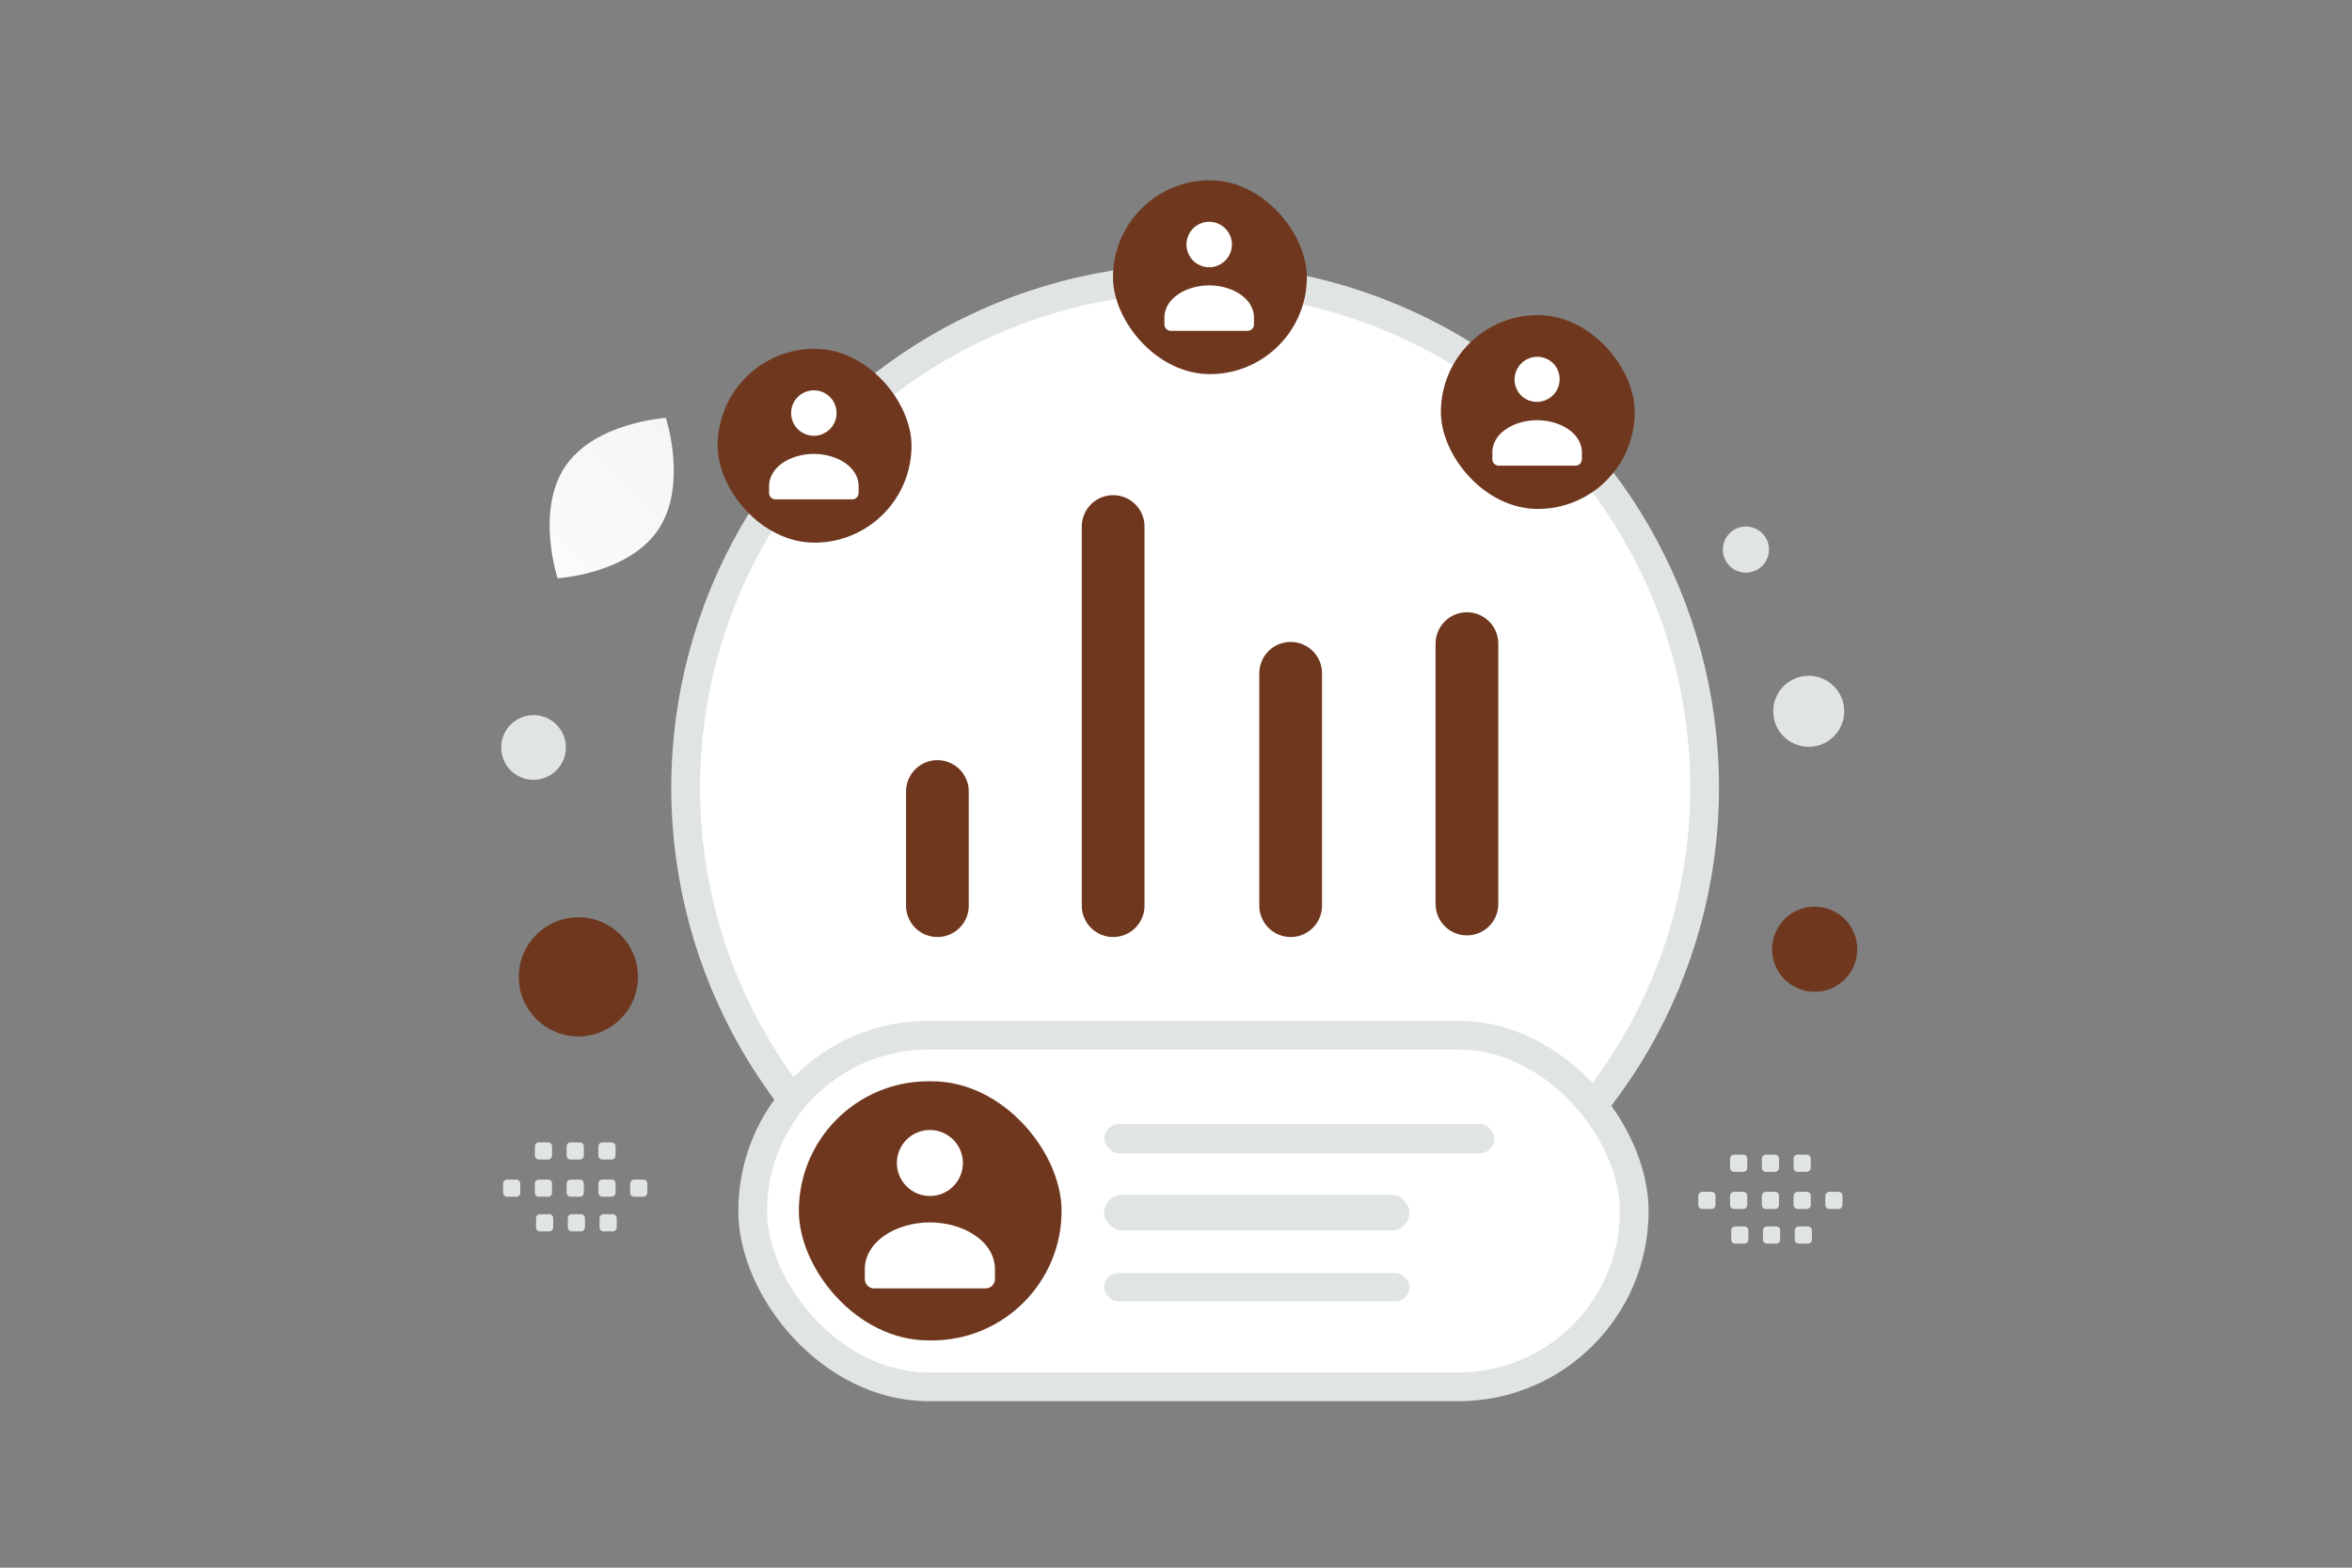 <svg width="900" height="600" viewBox="0 0 900 600" fill="none" xmlns="http://www.w3.org/2000/svg"><rect x="0" y="0" width="900" height="600" fill="#808080" stroke="none"/><path fill="transparent" d="M0 0h900v600H0z"/><circle cx="457.323" cy="301.485" r="194.959" fill="#fff" stroke="#E1E4E5" stroke-width="11"/><path d="M561.327 246.336v99.665m-67.451-88.315v88.94m-67.93-145.113v145.113m-67.25-43.69v43.69" stroke="#6f381e" stroke-width="24" stroke-linecap="round" stroke-linejoin="round"/><rect x="288.02" y="396.179" width="337.318" height="134.603" rx="67.301" fill="#fff" stroke="#E1E4E5" stroke-width="11"/><rect x="305.682" y="413.841" width="100.536" height="99.178" rx="49.589" fill="#6f381e"/><path fill-rule="evenodd" clip-rule="evenodd" d="M380.724 485.899v3.605c0 1.989-1.594 3.604-3.558 3.604h-42.684c-1.964 0-3.558-1.615-3.558-3.604v-3.663c0-10.907 12.301-17.993 24.9-17.993 12.599 0 24.9 7.09 24.9 17.993m-15.969-49.658c4.933 4.932 4.933 12.929 0 17.862-4.932 4.932-12.929 4.932-17.861 0-4.933-4.933-4.933-12.93 0-17.862 4.932-4.933 12.929-4.933 17.861 0z" fill="#fff"/><rect x="422.622" y="430.144" width="149.198" height="11.287" rx="5.643" fill="#E1E4E5"/><rect x="422.521" y="457.316" width="116.839" height="13.586" rx="6.793" fill="#E1E4E5"/><rect x="422.521" y="487.206" width="116.839" height="10.869" rx="5.434" fill="#E1E4E5"/><circle cx="694.398" cy="363.301" r="16.303" transform="rotate(-180 694.398 363.301)" fill="#6f381e"/><circle cx="221.315" cy="373.878" r="22.805" transform="rotate(-180 221.315 373.878)" fill="#6f381e"/><circle r="13.586" transform="matrix(-1 0 0 1 692.11 272.232)" fill="#E1E4E5"/><circle r="8.831" transform="matrix(-1 0 0 1 668.077 210.345)" fill="#E1E4E5"/><circle r="12.381" transform="scale(1 -1) rotate(-75 -84.332 -276.075)" fill="#E1E4E5"/><path d="M216.308 178.501c-11.445 16.946-2.946 42.827-2.946 42.827s27.051-1.61 38.484-18.567c11.445-16.945 2.957-42.815 2.957-42.815s-27.051 1.61-38.495 18.555z" fill="url(#a)"/><rect x="274.606" y="133.498" width="74.189" height="74.189" rx="37.095" fill="#6f381e"/><path fill-rule="evenodd" clip-rule="evenodd" d="M328.56 186.153v2.481c0 1.369-1.097 2.48-2.448 2.48h-29.373c-1.351 0-2.448-1.111-2.448-2.48v-2.52c0-7.506 8.465-12.383 17.135-12.383 8.67 0 17.134 4.879 17.134 12.383m-10.991-34.173a8.692 8.692 0 1 1-12.294 12.292 8.692 8.692 0 0 1 12.294-12.292z" fill="#fff"/><rect x="425.882" y="69" width="74.189" height="74.189" rx="37.095" fill="#6f381e"/><path fill-rule="evenodd" clip-rule="evenodd" d="M479.836 121.656v2.481c0 1.369-1.096 2.48-2.447 2.48h-29.374c-1.351 0-2.447-1.111-2.447-2.48v-2.52c0-7.506 8.464-12.383 17.134-12.383s17.134 4.879 17.134 12.383m-10.991-34.174a8.692 8.692 0 1 1-12.293 12.292 8.692 8.692 0 0 1 12.293-12.292z" fill="#fff"/><rect x="551.359" y="120.598" width="74.189" height="74.189" rx="37.095" fill="#6f381e"/><path fill-rule="evenodd" clip-rule="evenodd" d="M605.314 173.254v2.481c0 1.369-1.097 2.48-2.448 2.48h-29.374c-1.351 0-2.447-1.111-2.447-2.48v-2.52c0-7.506 8.464-12.382 17.134-12.382s17.135 4.878 17.135 12.382m-10.992-34.174a8.692 8.692 0 0 1-12.291 12.292 8.692 8.692 0 0 1 12.291-12.292z" fill="#fff"/><path fill-rule="evenodd" clip-rule="evenodd" d="M194.048 451.458h3.505a1.53 1.53 0 0 1 1.529 1.53v3.504a1.53 1.53 0 0 1-1.529 1.53h-3.505c-.84 0-1.53-.689-1.53-1.53v-3.504a1.527 1.527 0 0 1 1.53-1.53zm12.151 0h3.504c.841 0 1.53.689 1.53 1.53v3.504a1.53 1.53 0 0 1-1.53 1.53h-3.504c-.841 0-1.53-.689-1.53-1.53v-3.504c0-.841.689-1.53 1.53-1.53zm12.159 0h3.505c.84 0 1.53.689 1.53 1.53v3.504c0 .848-.69 1.53-1.53 1.53h-3.505c-.84 0-1.53-.689-1.53-1.53v-3.504a1.527 1.527 0 0 1 1.53-1.53zm12.151 0h3.505c.84 0 1.529.689 1.529 1.53v3.504a1.53 1.53 0 0 1-1.529 1.53h-3.505a1.537 1.537 0 0 1-1.537-1.53v-3.504a1.546 1.546 0 0 1 1.537-1.53zm12.152 0h3.505c.847 0 1.537.689 1.537 1.53v3.504c0 .848-.69 1.53-1.537 1.53h-3.505c-.84 0-1.53-.689-1.53-1.53v-3.504c0-.841.69-1.53 1.53-1.53zm-36.016 13.25h3.504c.841 0 1.53.689 1.53 1.53v3.512c0 .84-.689 1.529-1.53 1.529h-3.504a1.53 1.53 0 0 1-1.53-1.529v-3.505a1.528 1.528 0 0 1 1.53-1.537zm12.151 0h3.504c.841 0 1.53.689 1.53 1.53v3.512c0 .84-.689 1.529-1.53 1.529h-3.504c-.84 0-1.53-.689-1.53-1.529v-3.505a1.528 1.528 0 0 1 1.53-1.537zm12.152 0h3.504c.848 0 1.537.689 1.537 1.53v3.512c0 .84-.689 1.529-1.537 1.529h-3.504c-.841 0-1.53-.689-1.53-1.529v-3.505c0-.848.689-1.537 1.53-1.537zm-12.59-27.486h3.505c.84 0 1.53.69 1.53 1.53v3.505c0 .847-.69 1.53-1.53 1.53h-3.505c-.84 0-1.53-.69-1.53-1.53v-3.505a1.527 1.527 0 0 1 1.53-1.53zm-12.147 0h3.505c.84 0 1.529.69 1.529 1.53v3.505c0 .847-.689 1.53-1.529 1.53h-3.505c-.84 0-1.53-.69-1.53-1.53v-3.505a1.527 1.527 0 0 1 1.53-1.53zm24.298 0h3.505c.84 0 1.529.69 1.529 1.53v3.505c0 .847-.689 1.53-1.529 1.53h-3.505c-.847 0-1.537-.69-1.537-1.53v-3.505c.007-.84.697-1.53 1.537-1.53zm420.886 18.927h3.504c.848 0 1.53.689 1.53 1.529v3.505a1.53 1.53 0 0 1-1.53 1.53h-3.504c-.841 0-1.53-.69-1.53-1.53v-3.505a1.526 1.526 0 0 1 1.53-1.529zm12.15 0h3.505c.84 0 1.53.689 1.53 1.529v3.505c0 .848-.69 1.53-1.53 1.53h-3.505c-.84 0-1.529-.69-1.529-1.53v-3.505c0-.84.689-1.529 1.529-1.529zm12.16 0h3.504c.841 0 1.53.689 1.53 1.529v3.505a1.53 1.53 0 0 1-1.53 1.53h-3.504c-.841 0-1.53-.69-1.53-1.53v-3.505a1.526 1.526 0 0 1 1.53-1.529zm12.15 0h3.505c.84 0 1.53.689 1.53 1.529v3.505c0 .848-.69 1.53-1.53 1.53h-3.505c-.847 0-1.537-.69-1.537-1.53v-3.505a1.547 1.547 0 0 1 1.537-1.529zm12.153 0h3.504c.848 0 1.537.689 1.537 1.529v3.505c0 .848-.689 1.53-1.537 1.53h-3.504c-.841 0-1.53-.69-1.53-1.53v-3.505c0-.84.689-1.529 1.53-1.529zm-36.017 13.25h3.505c.84 0 1.529.689 1.529 1.53v3.511c0 .841-.689 1.53-1.529 1.53h-3.505c-.847 0-1.53-.689-1.53-1.53v-3.504a1.528 1.528 0 0 1 1.53-1.537zm12.151 0h3.505c.84 0 1.53.689 1.53 1.53v3.511c0 .841-.69 1.53-1.53 1.53h-3.505c-.84 0-1.53-.689-1.53-1.53v-3.504a1.528 1.528 0 0 1 1.53-1.537zm12.152 0h3.505c.847 0 1.537.689 1.537 1.53v3.511c0 .841-.69 1.53-1.537 1.53h-3.505c-.84 0-1.53-.689-1.53-1.53v-3.504c0-.848.69-1.537 1.53-1.537zm-12.589-27.485h3.504c.841 0 1.53.689 1.53 1.53v3.504a1.53 1.53 0 0 1-1.53 1.53h-3.504c-.841 0-1.53-.689-1.53-1.53v-3.504a1.526 1.526 0 0 1 1.53-1.53zm-12.148 0h3.505c.84 0 1.53.689 1.53 1.53v3.504c0 .848-.69 1.53-1.53 1.53h-3.505c-.84 0-1.53-.689-1.53-1.53v-3.504a1.527 1.527 0 0 1 1.53-1.53zm24.298 0h3.505c.84 0 1.53.689 1.53 1.53v3.504c0 .848-.69 1.53-1.53 1.53h-3.505a1.537 1.537 0 0 1-1.537-1.53v-3.504a1.547 1.547 0 0 1 1.537-1.53z" fill="#E1E4E5"/><defs><linearGradient id="a" x1="178.895" y1="244.508" x2="317.679" y2="111.035" gradientUnits="userSpaceOnUse"><stop stop-color="#fff"/><stop offset="1" stop-color="#EEE"/></linearGradient></defs></svg>